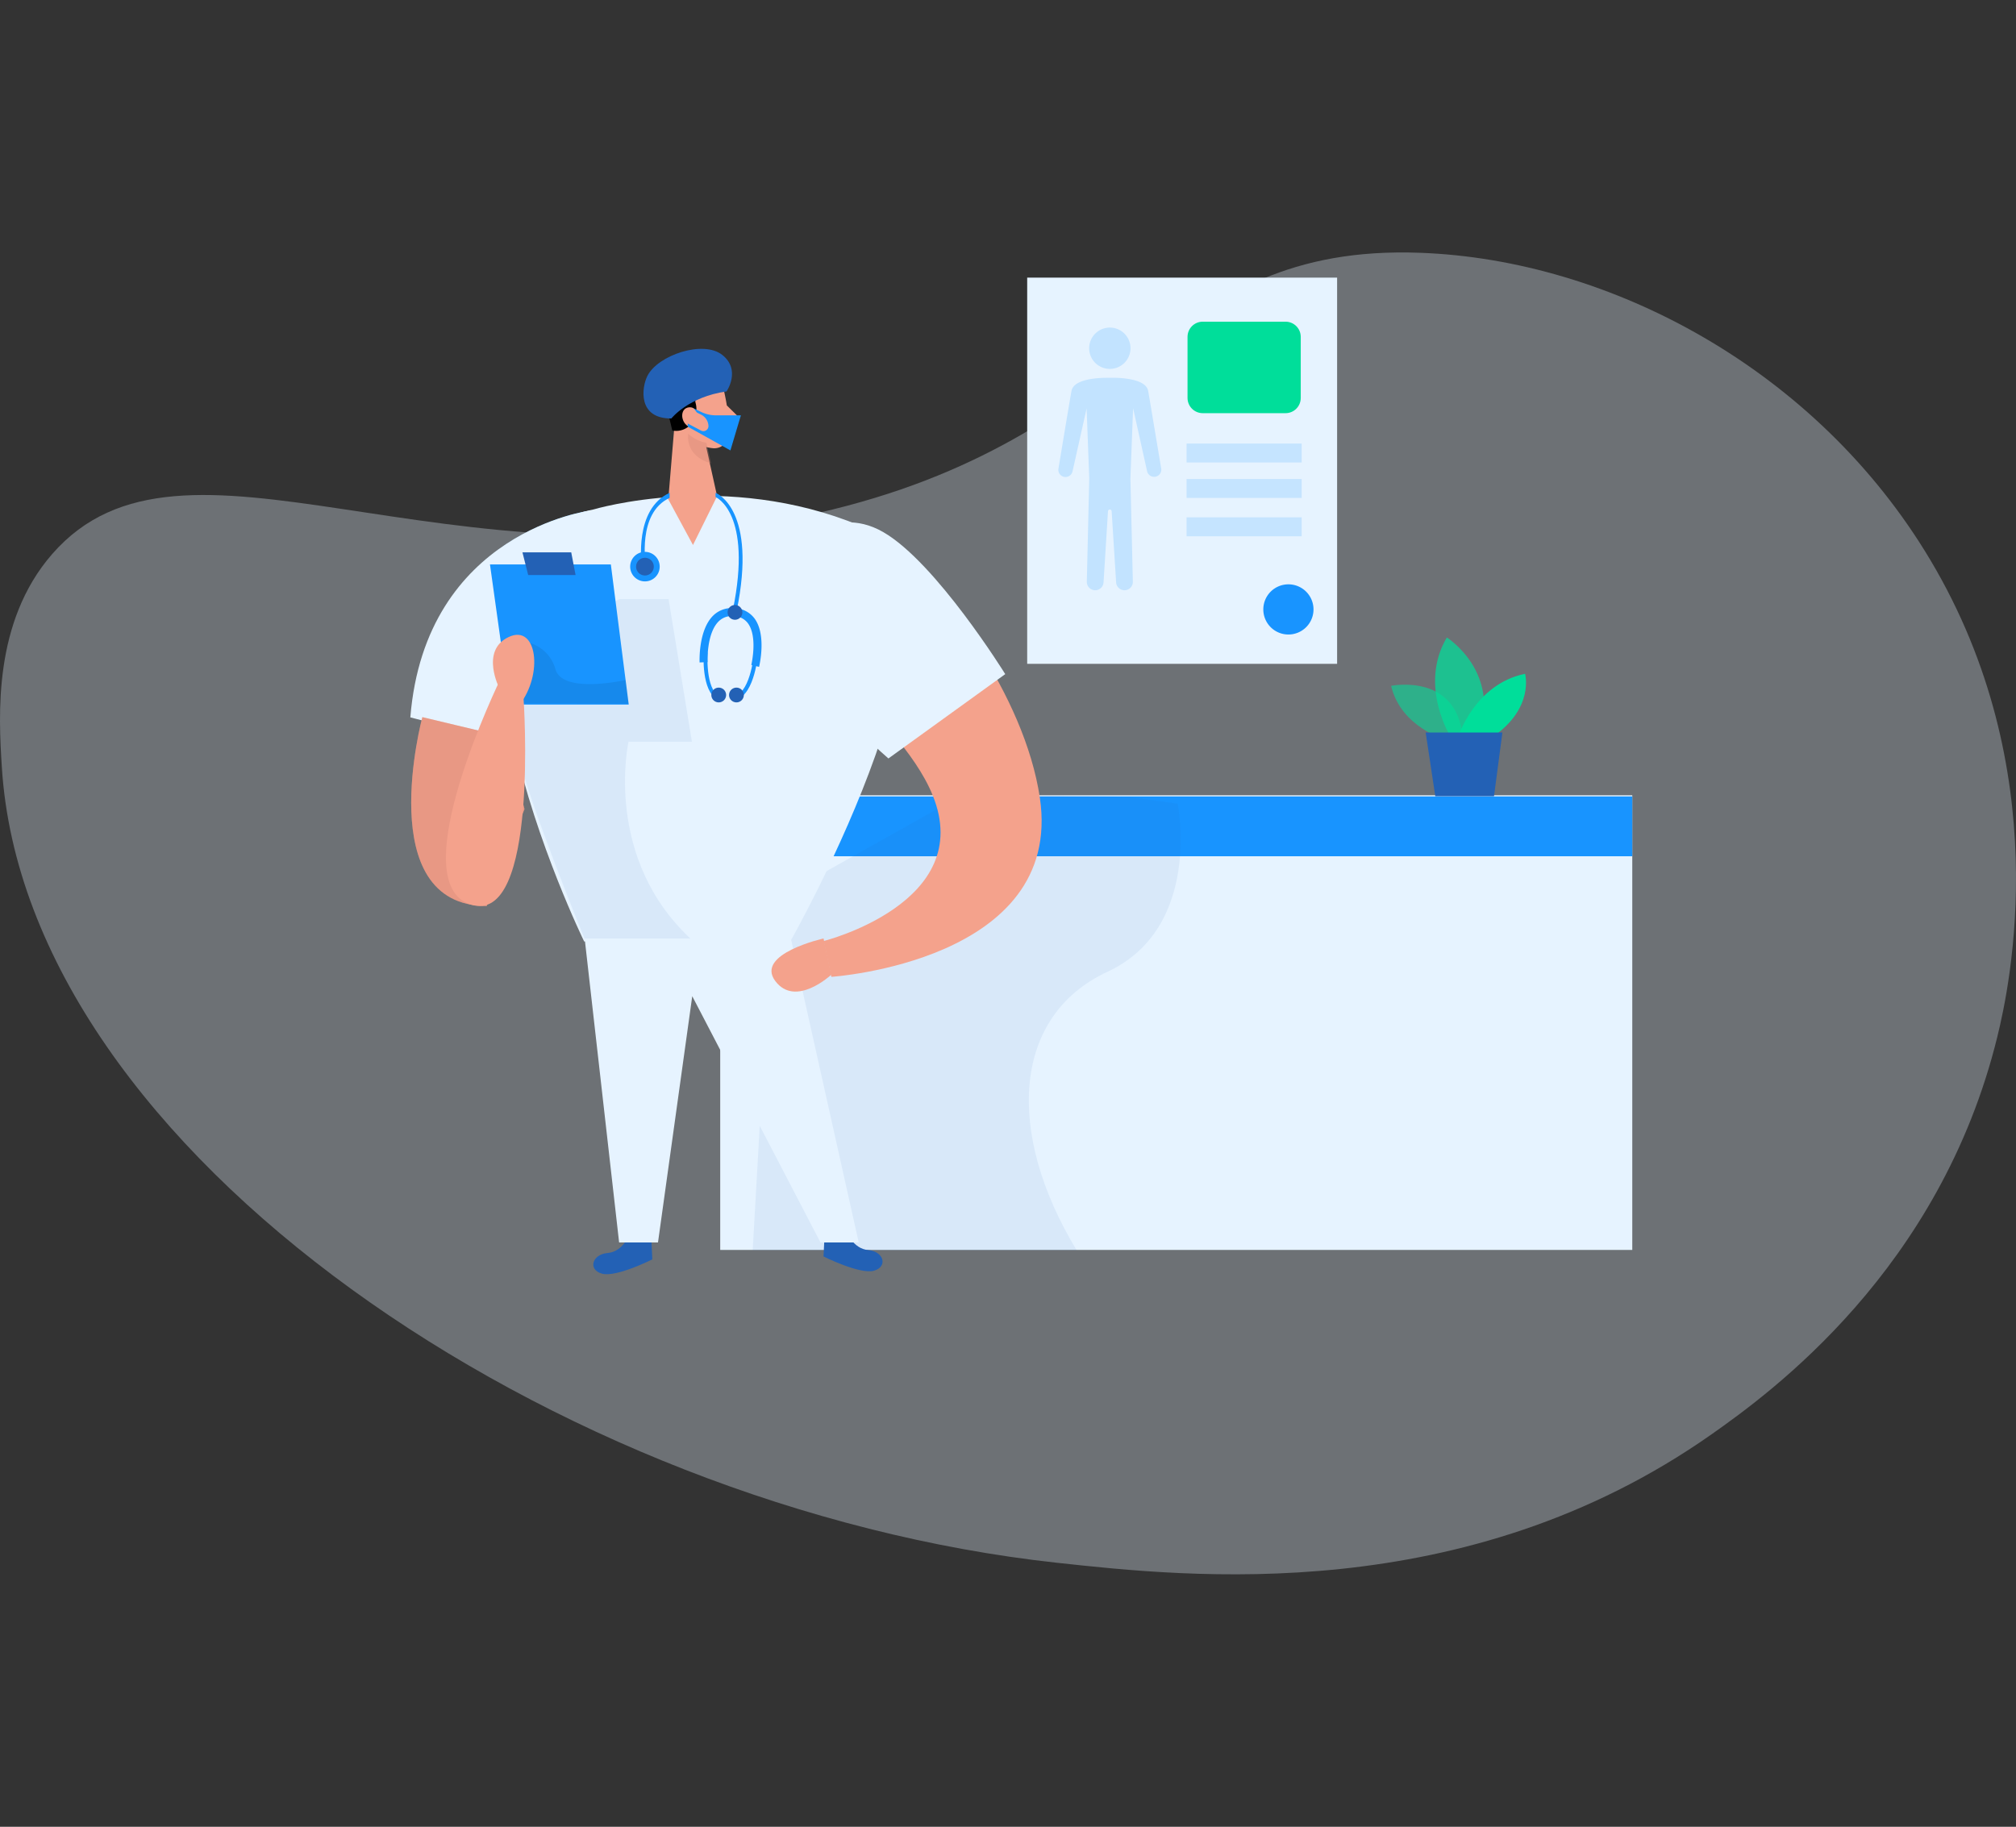 <svg width="683" height="619" xmlns="http://www.w3.org/2000/svg" xmlns:xlink="http://www.w3.org/1999/xlink" xmlns:svgjs="http://svgjs.com/svgjs" viewBox="0 111 683 619"><rect x="0" y="111" width="683" height="619" fill="#333333" stroke="none"/><svg width="683" height="619" xmlns="http://www.w3.org/2000/svg" xmlns:xlink="http://www.w3.org/1999/xlink" xmlns:svgjs="http://svgjs.com/svgjs" viewBox="0 85.542 683 447.915" fill="#e6f3ff" opacity=".322" y="111"><svg xmlns="http://www.w3.org/2000/svg" xmlns:xlink="http://www.w3.org/1999/xlink" width="683" height="619" viewBox="0.251 -0.001 943.749 618.916"><path paint-order="stroke fill markers" fill-rule="evenodd" d="M24.635 141.254c61.376-70.487 182.582 20.702 358.203-19.207C534.947 87.465 543.698-4.392 665.23.163c88.789 3.31 185.54 54.578 238.714 143.895 58.64 98.48 37.324 198.738 31.34 223.067C908.57 476.25 829.286 533.812 801.316 553.473c-115.24 80.953-244.555 66.767-306.592 59.992C261.688 587.943 12.202 421.57 1.093 240.687c-1.476-23.68-4.163-67.603 23.542-99.433z"/></svg></svg><svg width="414" height="338" xmlns="http://www.w3.org/2000/svg" xmlns:xlink="http://www.w3.org/1999/xlink" xmlns:svgjs="http://svgjs.com/svgjs" viewBox="139 205 414 338" x="139" y="205"><svg width="105" height="131" xmlns="http://www.w3.org/2000/svg" xmlns:xlink="http://www.w3.org/1999/xlink" xmlns:svgjs="http://svgjs.com/svgjs" viewBox="0 0.063 105 130.874" fill="#e6f3ff" x="348" y="205"><svg xmlns="http://www.w3.org/2000/svg" xmlns:xlink="http://www.w3.org/1999/xlink" width="105" height="131" viewBox="0.699 0.95 103.627 129.162"><path paint-order="stroke fill markers" fill-rule="evenodd" d="M.699.95h103.627v129.162H.7V.95z"/></svg></svg><svg width="309" height="155" xmlns="http://www.w3.org/2000/svg" xmlns:xlink="http://www.w3.org/1999/xlink" xmlns:svgjs="http://svgjs.com/svgjs" viewBox="0 0.463 309 154.074" fill="#e6f3ff" x="244" y="380"><svg xmlns="http://www.w3.org/2000/svg" xmlns:xlink="http://www.w3.org/1999/xlink" width="309" height="155" viewBox="0.932 0.837 307.737 153.444"><path paint-order="stroke fill markers" fill-rule="evenodd" d="M.932.837H308.67v153.445H.932V.837z"/></svg></svg><svg width="309" height="22" xmlns="http://www.w3.org/2000/svg" xmlns:xlink="http://www.w3.org/1999/xlink" xmlns:svgjs="http://svgjs.com/svgjs" viewBox="0 0.87 309 20.26" fill="#1894ff" x="244" y="380"><svg xmlns="http://www.w3.org/2000/svg" xmlns:xlink="http://www.w3.org/1999/xlink" width="309" height="22" viewBox="0.932 0.837 307.737 20.177"><path paint-order="stroke fill markers" fill-rule="evenodd" d="M.932.837H308.67v20.178H.932V.837z"/></svg></svg><svg width="25" height="20" xmlns="http://www.w3.org/2000/svg" xmlns:xlink="http://www.w3.org/1999/xlink" xmlns:svgjs="http://svgjs.com/svgjs" viewBox="0.296 0 24.408 20" fill="#00de9a" opacity=".58" x="471" y="343"><svg xmlns="http://www.w3.org/2000/svg" xmlns:xlink="http://www.w3.org/1999/xlink" width="25" height="20" viewBox="0.029 0.11 24.254 19.874"><path paint-order="stroke fill markers" fill-rule="evenodd" d="M18.578 18.69S3.382 14.613.028.503c0 0 23.476-4.843 24.255 19.481l-5.705-1.294z"/></svg></svg><svg width="17" height="34" xmlns="http://www.w3.org/2000/svg" xmlns:xlink="http://www.w3.org/1999/xlink" xmlns:svgjs="http://svgjs.com/svgjs" viewBox="0.19 0 16.621 34" fill="#00de9a" opacity=".729" x="486" y="327"><svg xmlns="http://www.w3.org/2000/svg" xmlns:xlink="http://www.w3.org/1999/xlink" width="17" height="34" viewBox="0.188 0.765 15.843 32.409"><path paint-order="stroke fill markers" fill-rule="evenodd" d="M5.373 33.174S-5.3 16.474 3.981.764c0 0 17.91 11.272 10.061 32.41H5.373z"/></svg></svg><svg width="23" height="22" xmlns="http://www.w3.org/2000/svg" xmlns:xlink="http://www.w3.org/1999/xlink" xmlns:svgjs="http://svgjs.com/svgjs" viewBox="0 0.314 23 21.372" fill="#00de9a" x="494" y="339"><svg xmlns="http://www.w3.org/2000/svg" xmlns:xlink="http://www.w3.org/1999/xlink" width="23" height="22" viewBox="0.1 0.036 22.747 21.138"><path paint-order="stroke fill markers" fill-rule="evenodd" d="M.1 21.174S5.666 3.459 22.532.036c0 0 3.214 11.48-10.868 21.138H.1z"/></svg></svg><svg width="26" height="22" xmlns="http://www.w3.org/2000/svg" xmlns:xlink="http://www.w3.org/1999/xlink" xmlns:svgjs="http://svgjs.com/svgjs" viewBox="0 0.202 26 21.595" fill="#2361b5" x="483" y="359"><svg xmlns="http://www.w3.org/2000/svg" xmlns:xlink="http://www.w3.org/1999/xlink" width="26" height="22" viewBox="0.093 0.825 25.298 21.012"><path paint-order="stroke fill markers" fill-rule="evenodd" d="M.093.825l3.173 21.013h19.356L25.392.825H.092z"/></svg></svg><svg width="14" height="14" xmlns="http://www.w3.org/2000/svg" xmlns:xlink="http://www.w3.org/1999/xlink" xmlns:svgjs="http://svgjs.com/svgjs" fill="#c2e3ff" x="369" y="222"><svg xmlns="http://www.w3.org/2000/svg" xmlns:xlink="http://www.w3.org/1999/xlink" width="14" height="14" viewBox="0.586 0.551 13.08 13.08"><path paint-order="stroke fill markers" fill-rule="evenodd" d="M7.126 13.631a6.534 6.534 0 0 1-6.54-6.54A6.534 6.534 0 0 1 7.126.55a6.534 6.534 0 0 1 6.54 6.54 6.534 6.534 0 0 1-6.54 6.54z"/></svg></svg><svg width="36" height="72" xmlns="http://www.w3.org/2000/svg" xmlns:xlink="http://www.w3.org/1999/xlink" xmlns:svgjs="http://svgjs.com/svgjs" viewBox="0.558 0 34.884 72" fill="#c2e3ff" x="358" y="239"><svg xmlns="http://www.w3.org/2000/svg" xmlns:xlink="http://www.w3.org/1999/xlink" width="36" height="72" viewBox="0.937 0.488 34.278 70.75"><path paint-order="stroke fill markers" fill-rule="evenodd" d="M30.845 4.883C29.995.123 18.669.486 18.07.5 17.472.513 6.16.124 5.31 4.883 4.6 8.849 1.957 24.796.982 30.696a2.38 2.38 0 0 0 1.81 2.783 2.392 2.392 0 0 0 2.866-1.81l4.69-20.97.876 23.309-.807 34.426a2.783 2.783 0 0 0 2.45 2.783 2.784 2.784 0 0 0 3.116-2.588l1.475-23.656a.612.612 0 1 1 1.225 0l1.489 23.656a2.784 2.784 0 0 0 3.117 2.588 2.783 2.783 0 0 0 2.449-2.783l-.807-34.426.89-23.378 4.662 20.985a2.394 2.394 0 0 0 2.867 1.809 2.394 2.394 0 0 0 1.822-2.784c-1.001-5.844-3.631-21.791-4.327-25.757z"/></svg></svg><svg width="39" height="31" xmlns="http://www.w3.org/2000/svg" xmlns:xlink="http://www.w3.org/1999/xlink" xmlns:svgjs="http://svgjs.com/svgjs" viewBox="0.322 0 38.355 31" fill="#00de9a" x="402" y="220"><svg xmlns="http://www.w3.org/2000/svg" xmlns:xlink="http://www.w3.org/1999/xlink" width="39" height="31" viewBox="0.969 0.602 37.223 30.085"><path paint-order="stroke fill markers" fill-rule="evenodd" d="M5.969.602h27.223c2.765 0 5 2.236 5 5v20.085c0 2.766-2.235 5-5 5H5.97c-2.765 0-5-2.234-5-5V5.602c0-2.764 2.235-5 5-5z"/></svg></svg><svg width="39" height="7" xmlns="http://www.w3.org/2000/svg" xmlns:xlink="http://www.w3.org/1999/xlink" xmlns:svgjs="http://svgjs.com/svgjs" viewBox="0 0.293 39 6.415" fill="#1894ff" opacity=".161" x="402" y="261"><svg xmlns="http://www.w3.org/2000/svg" xmlns:xlink="http://www.w3.org/1999/xlink" width="39" height="7" viewBox="0.969 0.486 37.223 6.123"><path paint-order="stroke fill markers" fill-rule="evenodd" d="M.969.486h37.223V6.61H.97V.486z"/></svg></svg><svg width="39" height="7" xmlns="http://www.w3.org/2000/svg" xmlns:xlink="http://www.w3.org/1999/xlink" xmlns:svgjs="http://svgjs.com/svgjs" viewBox="0 0.292 39 6.416" fill="#1894ff" opacity=".161" x="402" y="273"><svg xmlns="http://www.w3.org/2000/svg" xmlns:xlink="http://www.w3.org/1999/xlink" width="39" height="7" viewBox="0.969 0.467 37.223 6.123"><path paint-order="stroke fill markers" fill-rule="evenodd" d="M.969.467h37.223V6.59H.97V.467z"/></svg></svg><svg width="39" height="7" xmlns="http://www.w3.org/2000/svg" xmlns:xlink="http://www.w3.org/1999/xlink" xmlns:svgjs="http://svgjs.com/svgjs" viewBox="0 0.293 39 6.415" fill="#1894ff" opacity=".161" x="402" y="286"><svg xmlns="http://www.w3.org/2000/svg" xmlns:xlink="http://www.w3.org/1999/xlink" width="39" height="7" viewBox="0.969 0.867 37.223 6.123"><path paint-order="stroke fill markers" fill-rule="evenodd" d="M.969.867h37.223V6.99H.97V.867z"/></svg></svg><svg width="17" height="17" xmlns="http://www.w3.org/2000/svg" xmlns:xlink="http://www.w3.org/1999/xlink" xmlns:svgjs="http://svgjs.com/svgjs" fill="#1894ff" x="428" y="309"><svg xmlns="http://www.w3.org/2000/svg" xmlns:xlink="http://www.w3.org/1999/xlink" width="17" height="17" viewBox="0.684 0.883 15.975 15.975"><path paint-order="stroke fill markers" fill-rule="evenodd" d="M8.672 16.858A7.98 7.98 0 0 1 .684 8.87 7.98 7.98 0 0 1 8.672.883a7.98 7.98 0 0 1 7.987 7.988 7.98 7.98 0 0 1-7.987 7.987z"/></svg></svg><svg width="145" height="155" xmlns="http://www.w3.org/2000/svg" xmlns:xlink="http://www.w3.org/1999/xlink" xmlns:svgjs="http://svgjs.com/svgjs" viewBox="0 0.277 145 154.445" fill="#2361b5" opacity=".078" x="255" y="380"><svg xmlns="http://www.w3.org/2000/svg" xmlns:xlink="http://www.w3.org/1999/xlink" width="145" height="155" viewBox="0.119 0.837 144.073 153.458"><path paint-order="stroke fill markers" fill-rule="evenodd" d="M143.21 3.857s8.35 41.746-23.656 56.594c-32.005 14.847-34.44 54.102-10.325 93.844H.119l6.665-117.5L70.794.837l55.662.697 16.754 2.323z"/></svg></svg><svg width="214" height="314" xmlns="http://www.w3.org/2000/svg" xmlns:xlink="http://www.w3.org/1999/xlink" xmlns:svgjs="http://svgjs.com/svgjs" viewBox="139 229 214 314" x="139" y="229"><svg width="59" height="79" xmlns="http://www.w3.org/2000/svg" xmlns:xlink="http://www.w3.org/1999/xlink" xmlns:svgjs="http://svgjs.com/svgjs" viewBox="0 0.214 59 78.572" fill="#1894ff" x="140" y="284"><svg xmlns="http://www.w3.org/2000/svg" xmlns:xlink="http://www.w3.org/1999/xlink" width="59" height="79" viewBox="0.164 0.66 58.673 78.136"><path paint-order="stroke fill markers" fill-rule="evenodd" d="M58.837.66S4.105 8.363.164 69.809l37.81 8.987L58.837.66z"/></svg></svg><svg width="61" height="80" xmlns="http://www.w3.org/2000/svg" xmlns:xlink="http://www.w3.org/1999/xlink" xmlns:svgjs="http://svgjs.com/svgjs" viewBox="0.018 0 60.965 80" fill="#e6f3ff" x="139" y="284"><svg xmlns="http://www.w3.org/2000/svg" xmlns:xlink="http://www.w3.org/1999/xlink" width="61" height="80" viewBox="0.16 0.561 60.359 79.205"><path paint-order="stroke fill markers" fill-rule="evenodd" d="M60.52.561S5.224 7.443.16 69.948l37.945 9.818L60.519.56z"/></svg></svg><svg width="39" height="64" xmlns="http://www.w3.org/2000/svg" xmlns:xlink="http://www.w3.org/1999/xlink" xmlns:svgjs="http://svgjs.com/svgjs" viewBox="0.311 0 38.378 64" fill="#f4a28c" x="139" y="354"><svg xmlns="http://www.w3.org/2000/svg" xmlns:xlink="http://www.w3.org/1999/xlink" width="39" height="64" viewBox="0.698 0.605 37.493 62.525"><path paint-order="stroke fill markers" fill-rule="evenodd" d="M4.386.605S-12.407 63.014 25.673 63.13L38.19 31.033 31.912 7.179 4.386.605z"/></svg></svg><svg width="39" height="64" xmlns="http://www.w3.org/2000/svg" xmlns:xlink="http://www.w3.org/1999/xlink" xmlns:svgjs="http://svgjs.com/svgjs" viewBox="0.311 0 38.378 64" fill="#ce8172" opacity=".31" x="139" y="354"><svg xmlns="http://www.w3.org/2000/svg" xmlns:xlink="http://www.w3.org/1999/xlink" width="39" height="64" viewBox="0.698 0.605 37.493 62.525"><path paint-order="stroke fill markers" fill-rule="evenodd" d="M4.386.605S-12.407 63.014 25.673 63.13L38.19 31.033 31.912 7.179 4.386.605z"/></svg></svg><svg width="20" height="14" xmlns="http://www.w3.org/2000/svg" xmlns:xlink="http://www.w3.org/1999/xlink" xmlns:svgjs="http://svgjs.com/svgjs" viewBox="0 0.237 20 13.526" fill="#2361b5" x="201" y="529"><svg xmlns="http://www.w3.org/2000/svg" xmlns:xlink="http://www.w3.org/1999/xlink" width="20" height="14" viewBox="0.108 0.738 19.041 12.877"><path paint-order="stroke fill markers" fill-rule="evenodd" d="M11.767.738S9.777 6.335 4.73 6.772c-5.046.437-6.42 5.393-1.81 6.664 4.609 1.27 16.228-4.61 16.228-4.61l-.347-7.28-7.035-.808z"/></svg></svg><svg width="20" height="14" xmlns="http://www.w3.org/2000/svg" xmlns:xlink="http://www.w3.org/1999/xlink" xmlns:svgjs="http://svgjs.com/svgjs" viewBox="0 0.232 20 13.537" fill="#2361b5" x="279" y="528"><svg xmlns="http://www.w3.org/2000/svg" xmlns:xlink="http://www.w3.org/1999/xlink" width="20" height="14" viewBox="0.335 0.878 19.026 12.878"><path paint-order="stroke fill markers" fill-rule="evenodd" d="M7.73.878s1.99 5.598 7.036 6.047c5.046.45 6.355 5.38 1.81 6.65C12.031 14.847.336 8.98.336 8.98l.359-7.292L7.73.877z"/></svg></svg><svg width="23" height="27" xmlns="http://www.w3.org/2000/svg" xmlns:xlink="http://www.w3.org/1999/xlink" xmlns:svgjs="http://svgjs.com/svgjs" viewBox="0 0.1 23 26.8" fill="#f4a28c" x="227" y="236"><svg xmlns="http://www.w3.org/2000/svg" xmlns:xlink="http://www.w3.org/1999/xlink" width="23" height="27" viewBox="0.596 0.427 22.403 26.104"><path paint-order="stroke fill markers" fill-rule="evenodd" d="M22.51 15.51l-3.17-3.12c-.54-3.338-1.194-5.854-1.194-5.854C16.99.874 8.093-1.874 3.458 2.8a8.487 8.487 0 0 0-2.22 9.59l4.159 7.704c1.861 4.75 6.162 6.11 9.398 6.419a4.75 4.75 0 0 0 5.135-4.34c.072-1.12.072-2.243 0-3.363l1.978-.732a1.515 1.515 0 0 0 .603-2.568z"/></svg></svg><svg width="18" height="32" xmlns="http://www.w3.org/2000/svg" xmlns:xlink="http://www.w3.org/1999/xlink" xmlns:svgjs="http://svgjs.com/svgjs" viewBox="0.191 0 17.618 32" fill="#f4a28c" x="226" y="251"><svg xmlns="http://www.w3.org/2000/svg" xmlns:xlink="http://www.w3.org/1999/xlink" width="18" height="32" viewBox="0.183 0.831 17.127 31.108"><path paint-order="stroke fill markers" fill-rule="evenodd" d="M2.764.831L.184 31.734l17.126.206L12.43 9.934 2.764.83z"/></svg></svg><svg width="23" height="22" xmlns="http://www.w3.org/2000/svg" xmlns:xlink="http://www.w3.org/1999/xlink" xmlns:svgjs="http://svgjs.com/svgjs" viewBox="0.084 0 22.833 22" x="222" y="235"><svg xmlns="http://www.w3.org/2000/svg" xmlns:xlink="http://www.w3.org/1999/xlink" width="23" height="22" viewBox="0.858 0.192 22.095 21.29"><path paint-order="stroke fill markers" fill-rule="evenodd" d="M.858 8.113c3.197 1.618 3.646 5.573 4.48 8.988l1.015 4.25a6.42 6.42 0 0 0 7.228-3.852 7.6 7.6 0 0 0 .424-5.136 2.734 2.734 0 0 1 2.4-3.492l1.413-.141a12.22 12.22 0 0 0 5.135-1.862l-.5-6.676L.857 8.113"/></svg></svg><svg width="6" height="7" xmlns="http://www.w3.org/2000/svg" xmlns:xlink="http://www.w3.org/1999/xlink" xmlns:svgjs="http://svgjs.com/svgjs" viewBox="0.12 0 5.76 7" fill="#f4a28c" x="231" y="249"><svg xmlns="http://www.w3.org/2000/svg" xmlns:xlink="http://www.w3.org/1999/xlink" width="6" height="7" viewBox="0.694 0.216 4.837 5.878"><path paint-order="stroke fill markers" fill-rule="evenodd" d="M5.531 3.165S4.863-.417 2.206.315C-.452 1.046.498 6.22 4.247 6.092l1.284-2.927z"/></svg></svg><svg width="8" height="10" xmlns="http://www.w3.org/2000/svg" xmlns:xlink="http://www.w3.org/1999/xlink" xmlns:svgjs="http://svgjs.com/svgjs" viewBox="0.102 0 7.797 10" fill="#ce8172" opacity=".31" x="233" y="258"><svg xmlns="http://www.w3.org/2000/svg" xmlns:xlink="http://www.w3.org/1999/xlink" width="8" height="10" viewBox="0.029 0.815 7.007 8.987"><path paint-order="stroke fill markers" fill-rule="evenodd" d="M5.637 3.563A11.548 11.548 0 0 1 .09.815s-1.194 6.69 6.946 8.988l-1.4-6.24z"/></svg></svg><svg width="137" height="151" xmlns="http://www.w3.org/2000/svg" xmlns:xlink="http://www.w3.org/1999/xlink" xmlns:svgjs="http://svgjs.com/svgjs" viewBox="0.048 0 136.905 151" fill="#e6f3ff" x="170" y="279"><svg xmlns="http://www.w3.org/2000/svg" xmlns:xlink="http://www.w3.org/1999/xlink" width="137" height="151" viewBox="0.608 0.476 135.793 149.774"><path paint-order="stroke fill markers" fill-rule="evenodd" d="M31.404 5.056s44.37-13.326 89.589 5.482C166.21 29.347 97.51 150.25 97.51 150.25H28.233S-35.987 18.665 31.404 5.056z"/></svg></svg><svg width="18" height="15" xmlns="http://www.w3.org/2000/svg" xmlns:xlink="http://www.w3.org/1999/xlink" xmlns:svgjs="http://svgjs.com/svgjs" viewBox="0 0.379 18 14.242" fill="#1894ff" x="233" y="249"><svg xmlns="http://www.w3.org/2000/svg" xmlns:xlink="http://www.w3.org/1999/xlink" width="18" height="15" viewBox="0.206 0.572 17.217 13.622"><path paint-order="stroke fill markers" fill-rule="evenodd" d="M9.411 2.831h8.011l-3.389 11.362L.206 6.49V5.476l4.288 2.272A1.643 1.643 0 0 0 6.921 6.26a4.3 4.3 0 0 0-2.44-3.684l-1.284-.643L2.12.572l2.709 1.283c1.442.644 3.004.976 4.583.976z"/></svg></svg><svg width="61" height="116" xmlns="http://www.w3.org/2000/svg" xmlns:xlink="http://www.w3.org/1999/xlink" xmlns:svgjs="http://svgjs.com/svgjs" viewBox="0.04 0 60.921 116" fill="#2361b5" opacity=".078" x="174" y="314"><svg xmlns="http://www.w3.org/2000/svg" xmlns:xlink="http://www.w3.org/1999/xlink" width="61" height="116" viewBox="0.058 0.253 60.393 114.996"><path paint-order="stroke fill markers" fill-rule="evenodd" d="M35.621.253h16.447l7.844 47.914H38.625s-8.884 39.454 21.826 67.082H24.233S5.283 69.197 1.727 52.776L.057 17.2 35.622.253z"/></svg></svg><svg width="17" height="18" xmlns="http://www.w3.org/2000/svg" xmlns:xlink="http://www.w3.org/1999/xlink" xmlns:svgjs="http://svgjs.com/svgjs" viewBox="0 0.329 17 17.342" fill="#f4a28c" x="226" y="278"><svg xmlns="http://www.w3.org/2000/svg" xmlns:xlink="http://www.w3.org/1999/xlink" width="17" height="18" viewBox="0.414 0.878 16.138 16.463"><path paint-order="stroke fill markers" fill-rule="evenodd" d="M.414 1.935l8.332 15.407L16.552 1.55a38.604 38.604 0 0 0-16.138.385z"/></svg></svg><svg width="47" height="48" xmlns="http://www.w3.org/2000/svg" xmlns:xlink="http://www.w3.org/1999/xlink" xmlns:svgjs="http://svgjs.com/svgjs" viewBox="0 0.267 47 47.467" fill="#1894ff" x="166" y="302"><svg xmlns="http://www.w3.org/2000/svg" xmlns:xlink="http://www.w3.org/1999/xlink" width="47" height="48" viewBox="0.046 0.082 46.579 47.041"><path paint-order="stroke fill markers" fill-rule="evenodd" d="M.046.082H40.63l5.995 47.041H6.62L.046.082z"/></svg></svg><svg width="38" height="22" xmlns="http://www.w3.org/2000/svg" xmlns:xlink="http://www.w3.org/1999/xlink" xmlns:svgjs="http://svgjs.com/svgjs" viewBox="0 0.541 38 20.918" opacity=".078" x="175" y="328"><svg xmlns="http://www.w3.org/2000/svg" xmlns:xlink="http://www.w3.org/1999/xlink" width="38" height="22" viewBox="0.907 0.889 36.757 20.234"><path paint-order="stroke fill markers" fill-rule="evenodd" d="M3.95.889a12.377 12.377 0 0 1 9.718 8.987c2.465 8.178 23.007 3.454 23.007 3.454l.989 7.793-36.757-.116L3.949.89z"/></svg></svg><svg width="18" height="8" xmlns="http://www.w3.org/2000/svg" xmlns:xlink="http://www.w3.org/1999/xlink" xmlns:svgjs="http://svgjs.com/svgjs" viewBox="0 0.163 18 7.675" fill="#2361b5" x="177" y="298"><svg xmlns="http://www.w3.org/2000/svg" xmlns:xlink="http://www.w3.org/1999/xlink" width="18" height="8" viewBox="0.55 0.526 16.652 7.1"><path paint-order="stroke fill markers" fill-rule="evenodd" d="M.55.526l1.797 7.1h14.855L15.84.525H.55z"/></svg></svg><svg width="14" height="24" xmlns="http://www.w3.org/2000/svg" xmlns:xlink="http://www.w3.org/1999/xlink" xmlns:svgjs="http://svgjs.com/svgjs" viewBox="0 0.106 14 23.788" fill="#f4a28c" x="167" y="326"><svg xmlns="http://www.w3.org/2000/svg" xmlns:xlink="http://www.w3.org/1999/xlink" width="14" height="24" viewBox="0.533 0.827 13.053 22.18"><path paint-order="stroke fill markers" fill-rule="evenodd" d="M2.603 17.782s-6.201-11.94 2.863-16.24C14.53-2.76 16.494 13.377 8.868 23.006l-6.265-5.225z"/></svg></svg><svg width="30" height="24" xmlns="http://www.w3.org/2000/svg" xmlns:xlink="http://www.w3.org/1999/xlink" xmlns:svgjs="http://svgjs.com/svgjs" viewBox="0 0.203 30 23.593" fill="#2361b5" x="218" y="229"><svg xmlns="http://www.w3.org/2000/svg" xmlns:xlink="http://www.w3.org/1999/xlink" width="30" height="24" viewBox="0.252 0.478 28.848 22.687"><path paint-order="stroke fill markers" fill-rule="evenodd" d="M9.339 23.165s5.559-7.074 17.974-8.807c0 0 4.827-6.985-1.387-11.902C19.712-2.46 4.948 2.533 1.533 9.3c-1.913 3.8-3.21 13.943 7.806 13.866z"/></svg></svg><svg width="27" height="77" xmlns="http://www.w3.org/2000/svg" xmlns:xlink="http://www.w3.org/1999/xlink" xmlns:svgjs="http://svgjs.com/svgjs" viewBox="0.08 0 26.839 77" fill="#f4a28c" x="151" y="341"><svg xmlns="http://www.w3.org/2000/svg" xmlns:xlink="http://www.w3.org/1999/xlink" width="27" height="77" viewBox="0.411 0.369 26.507 76.045"><path paint-order="stroke fill markers" fill-rule="evenodd" d="M18.693.369s-33.24 68.045-10.079 75.53C31.775 83.384 26.37 6.788 26.37 6.788L18.693.368z"/></svg></svg><svg width="86" height="151" xmlns="http://www.w3.org/2000/svg" xmlns:xlink="http://www.w3.org/1999/xlink" xmlns:svgjs="http://svgjs.com/svgjs" viewBox="0.104 0 85.793 151" fill="#f4a28c" x="267" y="291"><svg xmlns="http://www.w3.org/2000/svg" xmlns:xlink="http://www.w3.org/1999/xlink" width="86" height="151" viewBox="0.339 0.958 84.707 149.09"><path paint-order="stroke fill markers" fill-rule="evenodd" d="M1.897 13.02C8.086.182 25.007-2.964 35.894 6.28 51.173 19.324 79.315 55.53 84.45 90.13c8.14 54.783-69.752 59.918-69.752 59.918l-2.568-11.979s51.098-12.838 36.462-48.786C36.883 60.523-8.592 34.769 1.897 13.02z"/></svg></svg><svg width="76" height="77" xmlns="http://www.w3.org/2000/svg" xmlns:xlink="http://www.w3.org/1999/xlink" xmlns:svgjs="http://svgjs.com/svgjs" viewBox="0 0.081 76 76.838" fill="#1894ff" x="263" y="290"><svg xmlns="http://www.w3.org/2000/svg" xmlns:xlink="http://www.w3.org/1999/xlink" width="76" height="77" viewBox="0.159 0.053 75.62 76.454"><path paint-order="stroke fill markers" fill-rule="evenodd" d="M5.64 9.822S19.122-6.65 36.249 3.185c17.127 9.834 39.53 46.013 39.53 46.013L37.957 76.507S-17.033 29.504 5.64 9.822z"/></svg></svg><svg width="80" height="80" xmlns="http://www.w3.org/2000/svg" xmlns:xlink="http://www.w3.org/1999/xlink" xmlns:svgjs="http://svgjs.com/svgjs" viewBox="0.436 0 79.128 80" fill="#e6f3ff" x="261" y="288"><svg xmlns="http://www.w3.org/2000/svg" xmlns:xlink="http://www.w3.org/1999/xlink" width="80" height="80" viewBox="0.915 0.796 78.106 78.967"><path paint-order="stroke fill markers" fill-rule="evenodd" d="M6.578 10.886S20.502-6.127 38.192 4.031c17.69 10.157 40.83 47.526 40.83 47.526L39.955 79.764S-16.84 31.216 6.578 10.886z"/></svg></svg><svg width="93" height="103" xmlns="http://www.w3.org/2000/svg" xmlns:xlink="http://www.w3.org/1999/xlink" xmlns:svgjs="http://svgjs.com/svgjs" viewBox="0.077 0 92.846 103" fill="#e6f3ff" x="198" y="429"><svg xmlns="http://www.w3.org/2000/svg" xmlns:xlink="http://www.w3.org/1999/xlink" width="93" height="103" viewBox="0.233 0.249 92.028 102.093"><path paint-order="stroke fill markers" fill-rule="evenodd" d="M69.472.25H.233l11.568 102.093h13.057L36.36 19.636l43.061 82.707h12.84L69.471.249z"/></svg></svg><svg width="21" height="18" xmlns="http://www.w3.org/2000/svg" xmlns:xlink="http://www.w3.org/1999/xlink" xmlns:svgjs="http://svgjs.com/svgjs" viewBox="0.365 0 20.27 18" fill="#f4a28c" x="261" y="429"><svg xmlns="http://www.w3.org/2000/svg" xmlns:xlink="http://www.w3.org/1999/xlink" width="21" height="18" viewBox="0.916 0.069 19.782 17.567"><path paint-order="stroke fill markers" fill-rule="evenodd" d="M18.13.07S-4.556 5.127 2.158 14.114c6.715 8.987 18.54-2.067 18.54-2.067L18.13.069z"/></svg></svg><svg width="10" height="25" xmlns="http://www.w3.org/2000/svg" xmlns:xlink="http://www.w3.org/1999/xlink" xmlns:svgjs="http://svgjs.com/svgjs" viewBox="0.147 0 9.706 25" fill="#1894ff" x="217" y="278"><svg xmlns="http://www.w3.org/2000/svg" xmlns:xlink="http://www.w3.org/1999/xlink" width="10" height="25" viewBox="0.325 0.279 9.281 23.906"><path paint-order="stroke fill markers" fill-rule="evenodd" d="M.62 24.185C.504 23.427-1.948 5.555 9.607.279v1.643C-.998 6.788 1.903 23.748 1.903 23.98l-1.283.206z"/></svg></svg><svg width="10" height="40" xmlns="http://www.w3.org/2000/svg" xmlns:xlink="http://www.w3.org/1999/xlink" xmlns:svgjs="http://svgjs.com/svgjs" viewBox="0.423 0 9.154 40" fill="#1894ff" x="242" y="278"><svg xmlns="http://www.w3.org/2000/svg" xmlns:xlink="http://www.w3.org/1999/xlink" width="10" height="40" viewBox="0.283 0.087 9.07 39.633"><path paint-order="stroke fill markers" fill-rule="evenodd" d="M7.37 39.72l-1.284-.27C12.788 6.827.41 1.55.283 1.499V.087c.59.204 14.02 5.918 7.087 39.632z"/></svg></svg><svg width="21" height="20" xmlns="http://www.w3.org/2000/svg" xmlns:xlink="http://www.w3.org/1999/xlink" xmlns:svgjs="http://svgjs.com/svgjs" viewBox="0 0.033 21 19.935" fill="#1894ff" x="237" y="317"><svg xmlns="http://www.w3.org/2000/svg" xmlns:xlink="http://www.w3.org/1999/xlink" width="21" height="20" viewBox="0.536 0.342 19.994 18.98"><path paint-order="stroke fill markers" fill-rule="evenodd" d="M19.74 19.323l-2.504-.616c0-.09 2.13-8.988-1.066-13.404a5.74 5.74 0 0 0-4.52-2.337A6.01 6.01 0 0 0 6.773 4.57C2.741 8.423 3.113 17.692 3.113 17.782l-2.568.116c0-.424-.423-10.438 4.43-15.163A8.602 8.602 0 0 1 11.908.398a8.307 8.307 0 0 1 6.419 3.39c3.851 5.354 1.502 15.111 1.412 15.535z"/></svg></svg><svg width="6" height="5" xmlns="http://www.w3.org/2000/svg" xmlns:xlink="http://www.w3.org/1999/xlink" xmlns:svgjs="http://svgjs.com/svgjs" viewBox="0.5 0 5 5" fill="#2361b5" x="246" y="316"><svg xmlns="http://www.w3.org/2000/svg" xmlns:xlink="http://www.w3.org/1999/xlink" width="6" height="5" viewBox="0.648 0.115 4.827 4.827"><path paint-order="stroke fill markers" fill-rule="evenodd" d="M3.062 4.942A2.412 2.412 0 0 1 .648 2.528 2.411 2.411 0 0 1 3.062.115a2.411 2.411 0 0 1 2.413 2.413 2.412 2.412 0 0 1-2.413 2.414z"/></svg></svg><svg width="11" height="10" xmlns="http://www.w3.org/2000/svg" xmlns:xlink="http://www.w3.org/1999/xlink" xmlns:svgjs="http://svgjs.com/svgjs" viewBox="0.5 0 10 10" fill="#1894ff" x="213" y="298"><svg xmlns="http://www.w3.org/2000/svg" xmlns:xlink="http://www.w3.org/1999/xlink" width="11" height="10" viewBox="0.845 0.23 9.295 9.295"><path paint-order="stroke fill markers" fill-rule="evenodd" d="M5.493 9.526A4.644 4.644 0 0 1 .845 4.878 4.643 4.643 0 0 1 5.493.23a4.643 4.643 0 0 1 4.647 4.648 4.644 4.644 0 0 1-4.647 4.648z"/></svg></svg><svg width="7" height="6" xmlns="http://www.w3.org/2000/svg" xmlns:xlink="http://www.w3.org/1999/xlink" xmlns:svgjs="http://svgjs.com/svgjs" viewBox="0.5 0 6 6" fill="#2361b5" x="215" y="300"><svg xmlns="http://www.w3.org/2000/svg" xmlns:xlink="http://www.w3.org/1999/xlink" width="7" height="6" viewBox="0.848 0.233 5.29 5.29"><path paint-order="stroke fill markers" fill-rule="evenodd" d="M3.493 5.523A2.642 2.642 0 0 1 .848 2.878 2.642 2.642 0 0 1 3.493.233a2.642 2.642 0 0 1 2.644 2.645 2.642 2.642 0 0 1-2.644 2.645z"/></svg></svg><svg width="6" height="16" xmlns="http://www.w3.org/2000/svg" xmlns:xlink="http://www.w3.org/1999/xlink" xmlns:svgjs="http://svgjs.com/svgjs" viewBox="0.351 0 5.298 16" fill="#1894ff" x="238" y="332"><svg xmlns="http://www.w3.org/2000/svg" xmlns:xlink="http://www.w3.org/1999/xlink" width="6" height="16" viewBox="0.059 0.009 5.199 15.702"><path paint-order="stroke fill markers" fill-rule="evenodd" d="M4.732 15.71C-.724 12.99.085.536.122.01l1.285.09c0 .128-.796 12.12 3.852 14.47l-.527 1.142z"/></svg></svg><svg width="5" height="5" xmlns="http://www.w3.org/2000/svg" xmlns:xlink="http://www.w3.org/1999/xlink" xmlns:svgjs="http://svgjs.com/svgjs" fill="#2361b5" x="241" y="344"><svg xmlns="http://www.w3.org/2000/svg" xmlns:xlink="http://www.w3.org/1999/xlink" width="5" height="5" viewBox="0.32 0.681 4.314 4.314"><path paint-order="stroke fill markers" fill-rule="evenodd" d="M2.477 4.995A2.155 2.155 0 0 1 .32 2.838C.32 1.645 1.284.68 2.477.68s2.157.964 2.157 2.157a2.155 2.155 0 0 1-2.157 2.157z"/></svg></svg><svg width="8" height="16" xmlns="http://www.w3.org/2000/svg" xmlns:xlink="http://www.w3.org/1999/xlink" xmlns:svgjs="http://svgjs.com/svgjs" viewBox="0.147 0 7.705 16" fill="#1894ff" x="249" y="332"><svg xmlns="http://www.w3.org/2000/svg" xmlns:xlink="http://www.w3.org/1999/xlink" width="8" height="16" viewBox="0.37 0.51 7.215 14.983"><path paint-order="stroke fill markers" fill-rule="evenodd" d="M.78 15.492l-.41-1.206C5.35 12.63 6.288.638 6.3.51l1.284.102C7.534 1.126 6.571 13.58.78 15.492z"/></svg></svg><svg width="5" height="5" xmlns="http://www.w3.org/2000/svg" xmlns:xlink="http://www.w3.org/1999/xlink" xmlns:svgjs="http://svgjs.com/svgjs" fill="#2361b5" x="247" y="344"><svg xmlns="http://www.w3.org/2000/svg" width="5" height="5" viewBox="0.02 0.373 4.314 4.314"><path paint-order="stroke fill markers" fill-rule="evenodd" d="M2.177 4.686A2.155 2.155 0 0 1 .02 2.53C.02 1.337.984.373 2.177.373s2.157.964 2.157 2.156a2.155 2.155 0 0 1-2.157 2.157z"/></svg></svg></svg></svg></svg>
